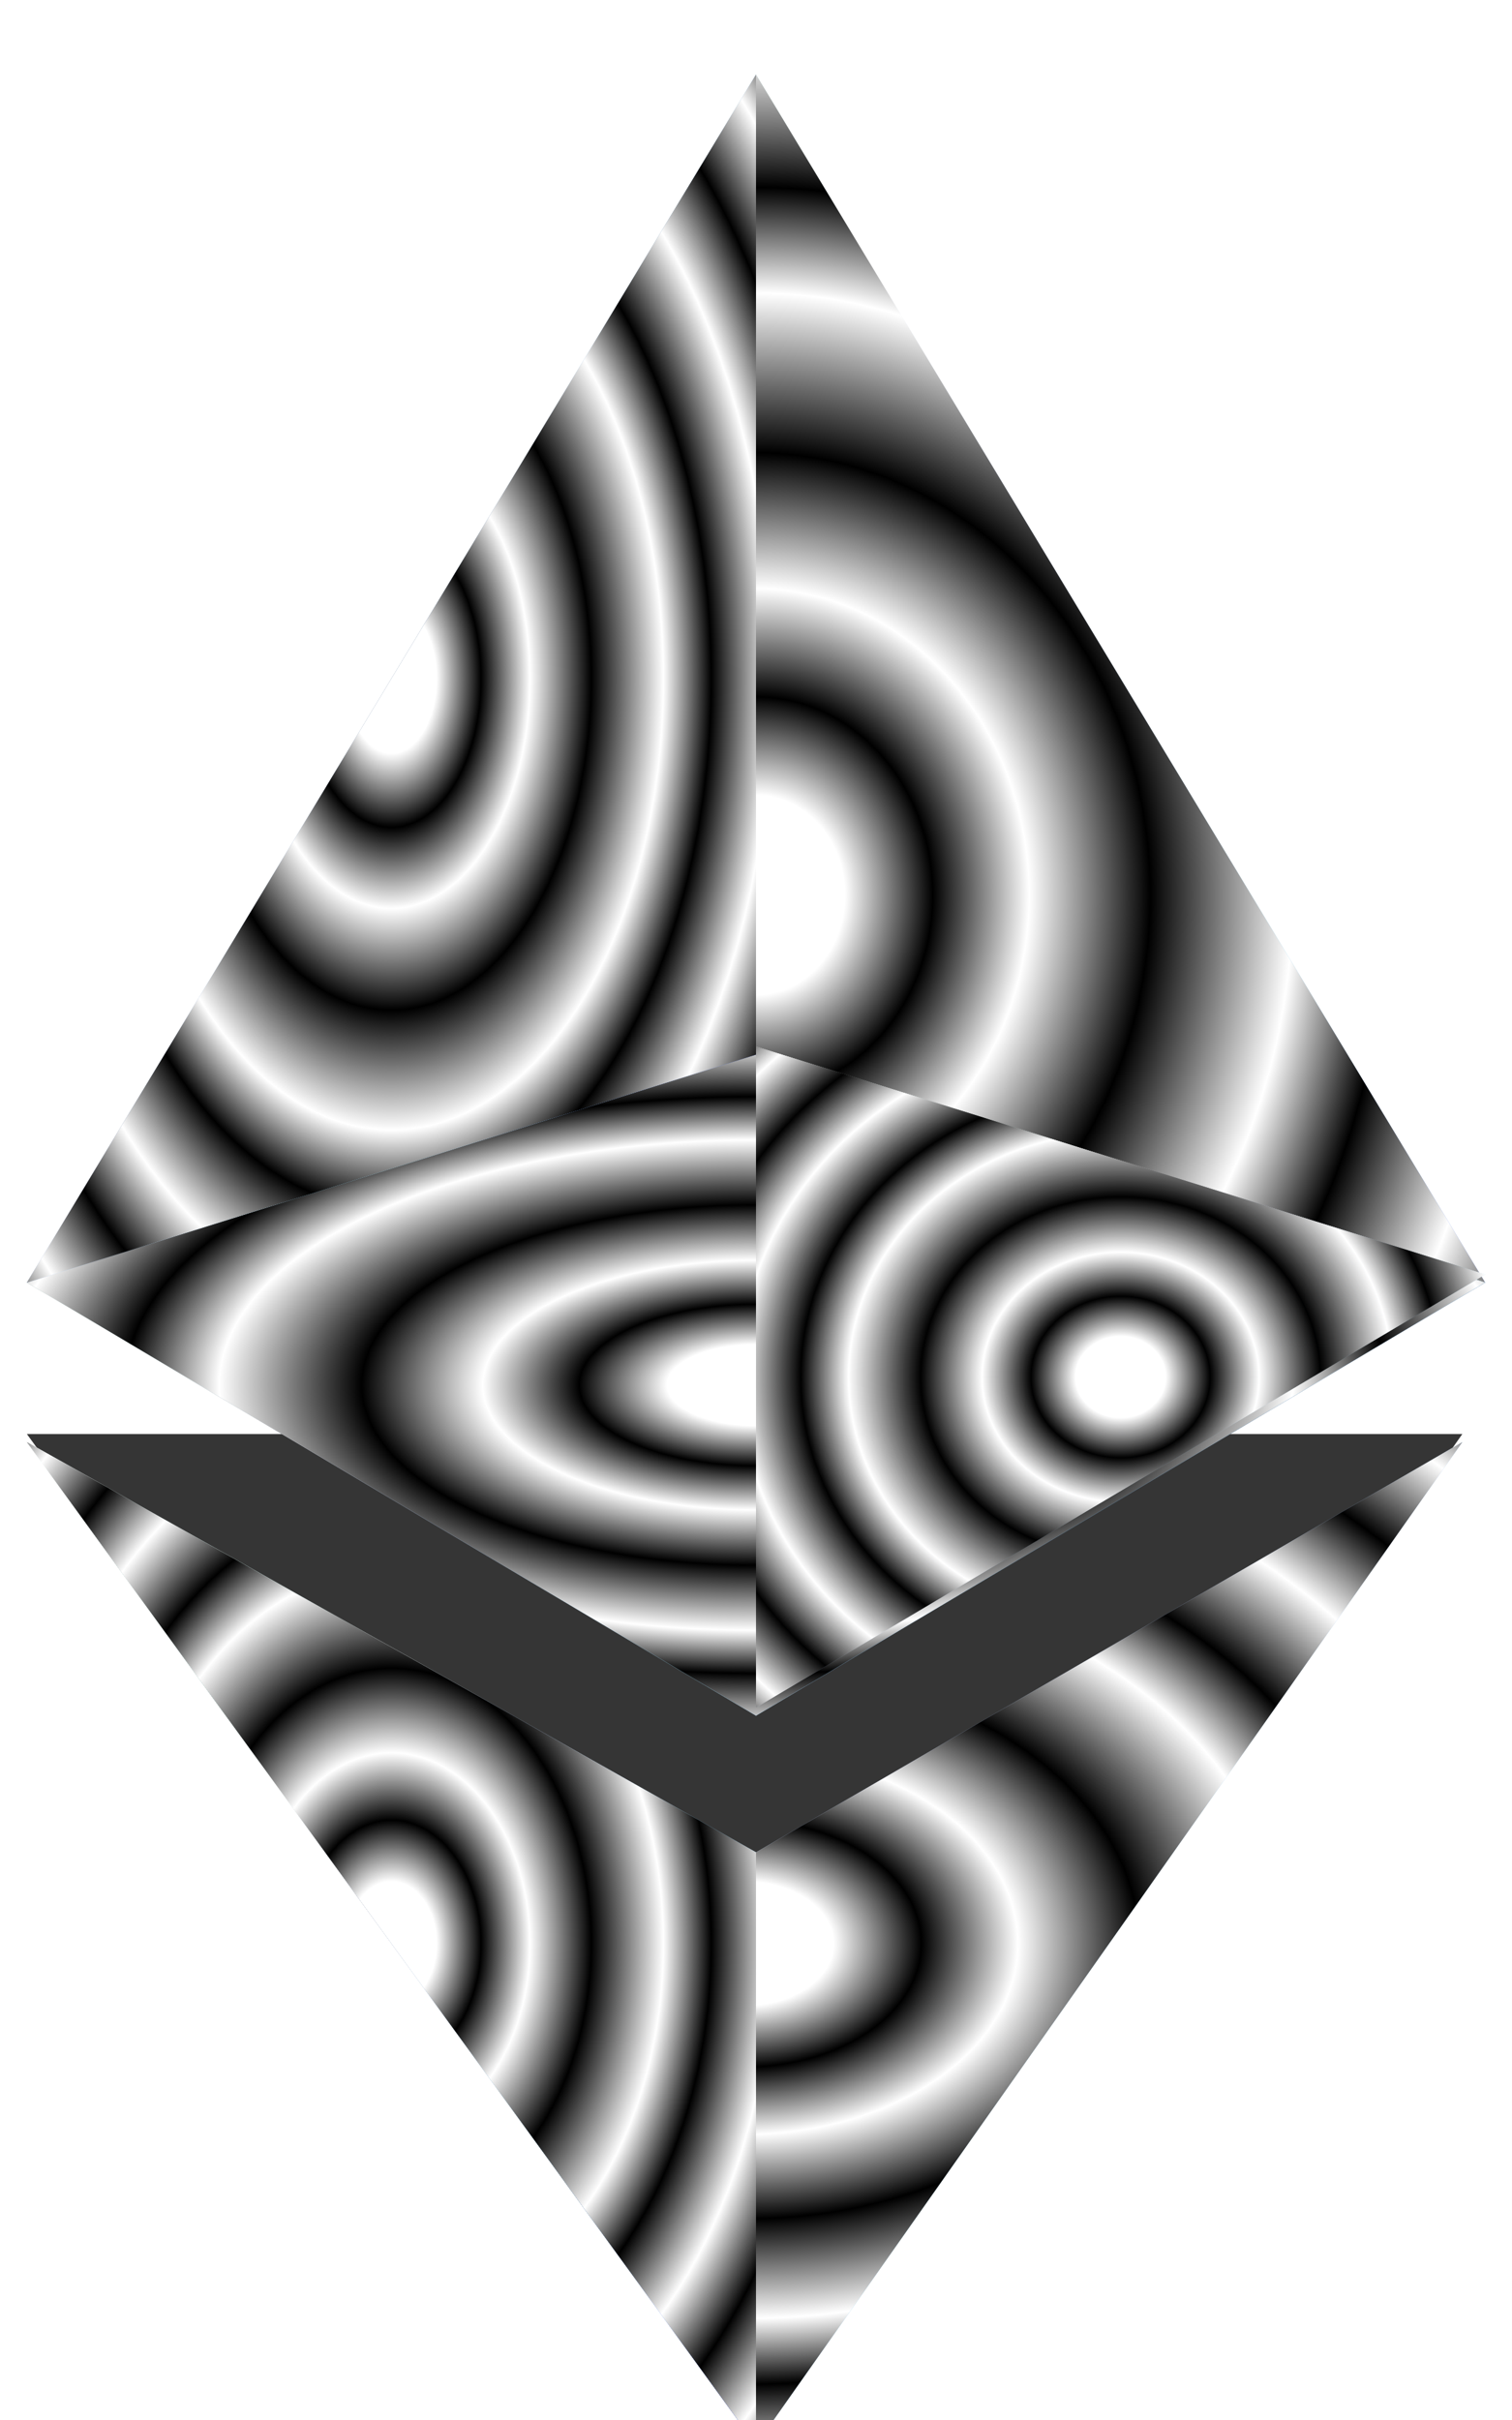 <svg width="40" height="64" viewBox="0 0 40 64" fill="none" xmlns="http://www.w3.org/2000/svg">
<g filter="url(#filter0_i_138_37788)">
<path d="M0.711 36.944L20 36.944L38.686 36.944L20 63.466L0.711 36.944Z" fill="black" fill-opacity="0.79"/>
</g>
<g filter="url(#filter1_i_138_37788)">
<path d="M0.711 36.944L20 47.794L38.686 36.944L20 63.466L0.711 36.944Z" fill="url(#paint0_linear_138_37788)"/>
<path d="M0.711 36.944L20 47.794L38.686 36.944L20 63.466L0.711 36.944Z" fill="url(#paint1_angular_138_37788)" fill-opacity="0.15" style="mix-blend-mode:difference"/>
<path d="M0.711 36.944L20 47.794L38.686 36.944L20 63.466L0.711 36.944Z" fill="url(#paint2_angular_138_37788)" style="mix-blend-mode:screen"/>
</g>
<g filter="url(#filter2_i_138_37788)">
<path d="M20 47.794L0.711 36.944L20 63.466V47.794Z" fill="url(#paint3_linear_138_37788)"/>
<path d="M20 47.794L0.711 36.944L20 63.466V47.794Z" fill="url(#paint4_angular_138_37788)" fill-opacity="0.15" style="mix-blend-mode:difference"/>
<path d="M20 47.794L0.711 36.944L20 63.466V47.794Z" fill="url(#paint5_angular_138_37788)" style="mix-blend-mode:screen"/>
</g>
<g filter="url(#filter3_i_138_37788)">
<path d="M0.711 32.726L20 0.778L39.289 32.726L20 44.178L0.711 32.726Z" fill="url(#paint6_linear_138_37788)"/>
<path d="M0.711 32.726L20 0.778L39.289 32.726L20 44.178L0.711 32.726Z" fill="url(#paint7_angular_138_37788)" fill-opacity="0.15" style="mix-blend-mode:difference"/>
<path d="M0.711 32.726L20 0.778L39.289 32.726L20 44.178L0.711 32.726Z" fill="url(#paint8_angular_138_37788)" style="mix-blend-mode:screen"/>
</g>
<g filter="url(#filter4_i_138_37788)">
<path d="M0.711 32.723L20 26.696L39.289 32.723L20 44.176L0.711 32.723Z" fill="url(#paint9_linear_138_37788)"/>
<path d="M0.711 32.723L20 26.696L39.289 32.723L20 44.176L0.711 32.723Z" fill="url(#paint10_angular_138_37788)" fill-opacity="0.15" style="mix-blend-mode:difference"/>
<path d="M0.711 32.723L20 26.696L39.289 32.723L20 44.176L0.711 32.723Z" fill="url(#paint11_angular_138_37788)" style="mix-blend-mode:screen"/>
</g>
<g filter="url(#filter5_i_138_37788)">
<path d="M20 32.723V26.696L39.289 32.723L20 44.176V32.723Z" fill="url(#paint12_linear_138_37788)" fill-opacity="0.79"/>
<path d="M20 32.723V26.696L39.289 32.723L20 44.176V32.723Z" fill="url(#paint13_angular_138_37788)" fill-opacity="0.95" style="mix-blend-mode:difference"/>
<path d="M20 32.723V26.696L39.289 32.723L20 44.176V32.723Z" fill="url(#paint14_angular_138_37788)" fill-opacity="0.95" style="mix-blend-mode:screen"/>
</g>
<g filter="url(#filter6_i_138_37788)">
<path d="M20 0.778L0.711 32.726L20 26.698V0.778Z" fill="url(#paint15_linear_138_37788)"/>
<path d="M20 0.778L0.711 32.726L20 26.698V0.778Z" fill="url(#paint16_angular_138_37788)" fill-opacity="0.15" style="mix-blend-mode:difference"/>
<path d="M20 0.778L0.711 32.726L20 26.698V0.778Z" fill="url(#paint17_angular_138_37788)" style="mix-blend-mode:screen"/>
</g>
<defs>
<filter id="filter0_i_138_37788" x="0.711" y="36.944" width="37.975" height="27.503" filterUnits="userSpaceOnUse" color-interpolation-filters="sRGB">
<feFlood flood-opacity="0" result="BackgroundImageFix"/>
<feBlend mode="normal" in="SourceGraphic" in2="BackgroundImageFix" result="shape"/>
<feColorMatrix in="SourceAlpha" type="matrix" values="0 0 0 0 0 0 0 0 0 0 0 0 0 0 0 0 0 0 127 0" result="hardAlpha"/>
<feOffset dy="0.981"/>
<feGaussianBlur stdDeviation="4.34"/>
<feComposite in2="hardAlpha" operator="arithmetic" k2="-1" k3="1"/>
<feColorMatrix type="matrix" values="0 0 0 0 1 0 0 0 0 0.819 0 0 0 0 0.819 0 0 0 0.2 0"/>
<feBlend mode="normal" in2="shape" result="effect1_innerShadow_138_37788"/>
</filter>
<filter id="filter1_i_138_37788" x="0.711" y="36.944" width="37.975" height="27.716" filterUnits="userSpaceOnUse" color-interpolation-filters="sRGB">
<feFlood flood-opacity="0" result="BackgroundImageFix"/>
<feBlend mode="normal" in="SourceGraphic" in2="BackgroundImageFix" result="shape"/>
<feColorMatrix in="SourceAlpha" type="matrix" values="0 0 0 0 0 0 0 0 0 0 0 0 0 0 0 0 0 0 127 0" result="hardAlpha"/>
<feOffset dy="1.194"/>
<feGaussianBlur stdDeviation="5.282"/>
<feComposite in2="hardAlpha" operator="arithmetic" k2="-1" k3="1"/>
<feColorMatrix type="matrix" values="0 0 0 0 1 0 0 0 0 0.819 0 0 0 0 0.819 0 0 0 0.2 0"/>
<feBlend mode="normal" in2="shape" result="effect1_innerShadow_138_37788"/>
</filter>
<filter id="filter2_i_138_37788" x="0.711" y="36.944" width="19.289" height="27.716" filterUnits="userSpaceOnUse" color-interpolation-filters="sRGB">
<feFlood flood-opacity="0" result="BackgroundImageFix"/>
<feBlend mode="normal" in="SourceGraphic" in2="BackgroundImageFix" result="shape"/>
<feColorMatrix in="SourceAlpha" type="matrix" values="0 0 0 0 0 0 0 0 0 0 0 0 0 0 0 0 0 0 127 0" result="hardAlpha"/>
<feOffset dy="1.194"/>
<feGaussianBlur stdDeviation="5.282"/>
<feComposite in2="hardAlpha" operator="arithmetic" k2="-1" k3="1"/>
<feColorMatrix type="matrix" values="0 0 0 0 1 0 0 0 0 0.819 0 0 0 0 0.819 0 0 0 0.2 0"/>
<feBlend mode="normal" in2="shape" result="effect1_innerShadow_138_37788"/>
</filter>
<filter id="filter3_i_138_37788" x="0.711" y="0.778" width="38.578" height="44.594" filterUnits="userSpaceOnUse" color-interpolation-filters="sRGB">
<feFlood flood-opacity="0" result="BackgroundImageFix"/>
<feBlend mode="normal" in="SourceGraphic" in2="BackgroundImageFix" result="shape"/>
<feColorMatrix in="SourceAlpha" type="matrix" values="0 0 0 0 0 0 0 0 0 0 0 0 0 0 0 0 0 0 127 0" result="hardAlpha"/>
<feOffset dy="1.194"/>
<feGaussianBlur stdDeviation="5.282"/>
<feComposite in2="hardAlpha" operator="arithmetic" k2="-1" k3="1"/>
<feColorMatrix type="matrix" values="0 0 0 0 1 0 0 0 0 0.819 0 0 0 0 0.819 0 0 0 0.2 0"/>
<feBlend mode="normal" in2="shape" result="effect1_innerShadow_138_37788"/>
</filter>
<filter id="filter4_i_138_37788" x="0.711" y="26.696" width="38.578" height="18.675" filterUnits="userSpaceOnUse" color-interpolation-filters="sRGB">
<feFlood flood-opacity="0" result="BackgroundImageFix"/>
<feBlend mode="normal" in="SourceGraphic" in2="BackgroundImageFix" result="shape"/>
<feColorMatrix in="SourceAlpha" type="matrix" values="0 0 0 0 0 0 0 0 0 0 0 0 0 0 0 0 0 0 127 0" result="hardAlpha"/>
<feOffset dy="1.194"/>
<feGaussianBlur stdDeviation="5.282"/>
<feComposite in2="hardAlpha" operator="arithmetic" k2="-1" k3="1"/>
<feColorMatrix type="matrix" values="0 0 0 0 1 0 0 0 0 0.819 0 0 0 0 0.819 0 0 0 0.2 0"/>
<feBlend mode="normal" in2="shape" result="effect1_innerShadow_138_37788"/>
</filter>
<filter id="filter5_i_138_37788" x="20" y="26.696" width="19.289" height="18.462" filterUnits="userSpaceOnUse" color-interpolation-filters="sRGB">
<feFlood flood-opacity="0" result="BackgroundImageFix"/>
<feBlend mode="normal" in="SourceGraphic" in2="BackgroundImageFix" result="shape"/>
<feColorMatrix in="SourceAlpha" type="matrix" values="0 0 0 0 0 0 0 0 0 0 0 0 0 0 0 0 0 0 127 0" result="hardAlpha"/>
<feOffset dy="0.981"/>
<feGaussianBlur stdDeviation="4.34"/>
<feComposite in2="hardAlpha" operator="arithmetic" k2="-1" k3="1"/>
<feColorMatrix type="matrix" values="0 0 0 0 1 0 0 0 0 0.819 0 0 0 0 0.819 0 0 0 0.2 0"/>
<feBlend mode="normal" in2="shape" result="effect1_innerShadow_138_37788"/>
</filter>
<filter id="filter6_i_138_37788" x="0.711" y="0.778" width="19.289" height="33.141" filterUnits="userSpaceOnUse" color-interpolation-filters="sRGB">
<feFlood flood-opacity="0" result="BackgroundImageFix"/>
<feBlend mode="normal" in="SourceGraphic" in2="BackgroundImageFix" result="shape"/>
<feColorMatrix in="SourceAlpha" type="matrix" values="0 0 0 0 0 0 0 0 0 0 0 0 0 0 0 0 0 0 127 0" result="hardAlpha"/>
<feOffset dy="1.194"/>
<feGaussianBlur stdDeviation="5.282"/>
<feComposite in2="hardAlpha" operator="arithmetic" k2="-1" k3="1"/>
<feColorMatrix type="matrix" values="0 0 0 0 1 0 0 0 0 0.819 0 0 0 0 0.819 0 0 0 0.2 0"/>
<feBlend mode="normal" in2="shape" result="effect1_innerShadow_138_37788"/>
</filter>
<linearGradient id="paint0_linear_138_37788" x1="0.711" y1="34.315" x2="30.975" y2="73.534" gradientUnits="userSpaceOnUse">
<stop stop-color="white"/>
<stop offset="0.279" stop-color="#CCFFF9"/>
<stop offset="0.356" stop-color="white"/>
<stop offset="0.469" stop-color="#BDD3FF"/>
<stop offset="0.661" stop-color="#81CCEC"/>
<stop offset="1" stop-color="#3E2EF2"/>
</linearGradient>
<radialGradient id="paint1_angular_138_37788" cx="0" cy="0" r="1" gradientUnits="userSpaceOnUse" gradientTransform="translate(19.699 50.205) rotate(90) scale(19.653 28.14)">
<stop offset="0.083" stop-color="white"/>
<stop offset="0.165"/>
<stop offset="0.255" stop-color="white"/>
<stop offset="0.368"/>
<stop offset="0.501" stop-color="white"/>
<stop offset="0.589"/>
<stop offset="0.702" stop-color="white"/>
<stop offset="0.802"/>
<stop offset="0.91" stop-color="white"/>
<stop offset="0.997" stop-color="#050505"/>
</radialGradient>
<radialGradient id="paint2_angular_138_37788" cx="0" cy="0" r="1" gradientUnits="userSpaceOnUse" gradientTransform="translate(19.699 50.205) rotate(90) scale(19.653 28.14)">
<stop offset="0.083" stop-color="white"/>
<stop offset="0.165"/>
<stop offset="0.255" stop-color="white"/>
<stop offset="0.368"/>
<stop offset="0.501" stop-color="white"/>
<stop offset="0.589"/>
<stop offset="0.702" stop-color="white"/>
<stop offset="0.802"/>
<stop offset="0.91" stop-color="white"/>
<stop offset="0.997" stop-color="#050505"/>
</radialGradient>
<linearGradient id="paint3_linear_138_37788" x1="0.711" y1="34.315" x2="29.448" y2="53.231" gradientUnits="userSpaceOnUse">
<stop stop-color="white"/>
<stop offset="0.279" stop-color="#CCFFF9"/>
<stop offset="0.356" stop-color="white"/>
<stop offset="0.469" stop-color="#BDD3FF"/>
<stop offset="0.661" stop-color="#81CCEC"/>
<stop offset="1" stop-color="#3E2EF2"/>
</linearGradient>
<radialGradient id="paint4_angular_138_37788" cx="0" cy="0" r="1" gradientUnits="userSpaceOnUse" gradientTransform="translate(10.356 50.205) rotate(90) scale(19.653 14.293)">
<stop offset="0.083" stop-color="white"/>
<stop offset="0.165"/>
<stop offset="0.255" stop-color="white"/>
<stop offset="0.368"/>
<stop offset="0.501" stop-color="white"/>
<stop offset="0.589"/>
<stop offset="0.702" stop-color="white"/>
<stop offset="0.802"/>
<stop offset="0.91" stop-color="white"/>
<stop offset="0.997" stop-color="#050505"/>
</radialGradient>
<radialGradient id="paint5_angular_138_37788" cx="0" cy="0" r="1" gradientUnits="userSpaceOnUse" gradientTransform="translate(10.356 50.205) rotate(90) scale(19.653 14.293)">
<stop offset="0.083" stop-color="white"/>
<stop offset="0.165"/>
<stop offset="0.255" stop-color="white"/>
<stop offset="0.368"/>
<stop offset="0.501" stop-color="white"/>
<stop offset="0.589"/>
<stop offset="0.702" stop-color="white"/>
<stop offset="0.802"/>
<stop offset="0.91" stop-color="white"/>
<stop offset="0.997" stop-color="#050505"/>
</radialGradient>
<linearGradient id="paint6_linear_138_37788" x1="0.711" y1="-3.524" x2="50.719" y2="36.709" gradientUnits="userSpaceOnUse">
<stop stop-color="white"/>
<stop offset="0.279" stop-color="#CCFFF9"/>
<stop offset="0.356" stop-color="white"/>
<stop offset="0.469" stop-color="#BDD3FF"/>
<stop offset="0.661" stop-color="#81CCEC"/>
<stop offset="1" stop-color="#3E2EF2"/>
</linearGradient>
<radialGradient id="paint7_angular_138_37788" cx="0" cy="0" r="1" gradientUnits="userSpaceOnUse" gradientTransform="translate(20 22.478) rotate(90) scale(32.16 28.587)">
<stop offset="0.083" stop-color="white"/>
<stop offset="0.165"/>
<stop offset="0.255" stop-color="white"/>
<stop offset="0.368"/>
<stop offset="0.501" stop-color="white"/>
<stop offset="0.589"/>
<stop offset="0.702" stop-color="white"/>
<stop offset="0.802"/>
<stop offset="0.91" stop-color="white"/>
<stop offset="0.997" stop-color="#050505"/>
</radialGradient>
<radialGradient id="paint8_angular_138_37788" cx="0" cy="0" r="1" gradientUnits="userSpaceOnUse" gradientTransform="translate(20 22.478) rotate(90) scale(32.16 28.587)">
<stop offset="0.083" stop-color="white"/>
<stop offset="0.165"/>
<stop offset="0.255" stop-color="white"/>
<stop offset="0.368"/>
<stop offset="0.501" stop-color="white"/>
<stop offset="0.589"/>
<stop offset="0.702" stop-color="white"/>
<stop offset="0.802"/>
<stop offset="0.91" stop-color="white"/>
<stop offset="0.997" stop-color="#050505"/>
</radialGradient>
<linearGradient id="paint9_linear_138_37788" x1="0.711" y1="24.963" x2="17.22" y2="57.938" gradientUnits="userSpaceOnUse">
<stop stop-color="white"/>
<stop offset="0.279" stop-color="#CCFFF9"/>
<stop offset="0.356" stop-color="white"/>
<stop offset="0.469" stop-color="#BDD3FF"/>
<stop offset="0.661" stop-color="#81CCEC"/>
<stop offset="1" stop-color="#3E2EF2"/>
</linearGradient>
<radialGradient id="paint10_angular_138_37788" cx="0" cy="0" r="1" gradientUnits="userSpaceOnUse" gradientTransform="translate(20 35.436) rotate(90) scale(12.953 28.587)">
<stop offset="0.083" stop-color="white"/>
<stop offset="0.165"/>
<stop offset="0.255" stop-color="white"/>
<stop offset="0.368"/>
<stop offset="0.501" stop-color="white"/>
<stop offset="0.589"/>
<stop offset="0.702" stop-color="white"/>
<stop offset="0.802"/>
<stop offset="0.91" stop-color="white"/>
<stop offset="0.997" stop-color="#050505"/>
</radialGradient>
<radialGradient id="paint11_angular_138_37788" cx="0" cy="0" r="1" gradientUnits="userSpaceOnUse" gradientTransform="translate(20 35.436) rotate(90) scale(12.953 28.587)">
<stop offset="0.083" stop-color="white"/>
<stop offset="0.165"/>
<stop offset="0.255" stop-color="white"/>
<stop offset="0.368"/>
<stop offset="0.501" stop-color="white"/>
<stop offset="0.589"/>
<stop offset="0.702" stop-color="white"/>
<stop offset="0.802"/>
<stop offset="0.91" stop-color="white"/>
<stop offset="0.997" stop-color="#050505"/>
</radialGradient>
<linearGradient id="paint12_linear_138_37788" x1="20" y1="24.963" x2="40.621" y2="45.557" gradientUnits="userSpaceOnUse">
<stop stop-color="white"/>
<stop offset="0.279" stop-color="#CCFFF9"/>
<stop offset="0.356" stop-color="white"/>
<stop offset="0.469" stop-color="#BDD3FF"/>
<stop offset="0.661" stop-color="#81CCEC"/>
<stop offset="1" stop-color="#3E2EF2"/>
</linearGradient>
<radialGradient id="paint13_angular_138_37788" cx="0" cy="0" r="1" gradientUnits="userSpaceOnUse" gradientTransform="translate(29.645 35.436) rotate(90) scale(12.953 14.293)">
<stop offset="0.083" stop-color="white"/>
<stop offset="0.165"/>
<stop offset="0.255" stop-color="white"/>
<stop offset="0.368"/>
<stop offset="0.501" stop-color="white"/>
<stop offset="0.589"/>
<stop offset="0.702" stop-color="white"/>
<stop offset="0.802"/>
<stop offset="0.91" stop-color="white"/>
<stop offset="0.997" stop-color="#050505"/>
</radialGradient>
<radialGradient id="paint14_angular_138_37788" cx="0" cy="0" r="1" gradientUnits="userSpaceOnUse" gradientTransform="translate(29.645 35.436) rotate(90) scale(12.953 14.293)">
<stop offset="0.083" stop-color="white"/>
<stop offset="0.165"/>
<stop offset="0.255" stop-color="white"/>
<stop offset="0.368"/>
<stop offset="0.501" stop-color="white"/>
<stop offset="0.589"/>
<stop offset="0.702" stop-color="white"/>
<stop offset="0.802"/>
<stop offset="0.91" stop-color="white"/>
<stop offset="0.997" stop-color="#050505"/>
</radialGradient>
<linearGradient id="paint15_linear_138_37788" x1="0.711" y1="-2.389" x2="32.428" y2="14.943" gradientUnits="userSpaceOnUse">
<stop stop-color="white"/>
<stop offset="0.279" stop-color="#CCFFF9"/>
<stop offset="0.356" stop-color="white"/>
<stop offset="0.469" stop-color="#BDD3FF"/>
<stop offset="0.661" stop-color="#81CCEC"/>
<stop offset="1" stop-color="#3E2EF2"/>
</linearGradient>
<radialGradient id="paint16_angular_138_37788" cx="0" cy="0" r="1" gradientUnits="userSpaceOnUse" gradientTransform="translate(10.356 16.752) rotate(90) scale(23.673 14.293)">
<stop offset="0.083" stop-color="white"/>
<stop offset="0.165"/>
<stop offset="0.255" stop-color="white"/>
<stop offset="0.368"/>
<stop offset="0.501" stop-color="white"/>
<stop offset="0.589"/>
<stop offset="0.702" stop-color="white"/>
<stop offset="0.802"/>
<stop offset="0.91" stop-color="white"/>
<stop offset="0.997" stop-color="#050505"/>
</radialGradient>
<radialGradient id="paint17_angular_138_37788" cx="0" cy="0" r="1" gradientUnits="userSpaceOnUse" gradientTransform="translate(10.356 16.752) rotate(90) scale(23.673 14.293)">
<stop offset="0.083" stop-color="white"/>
<stop offset="0.165"/>
<stop offset="0.255" stop-color="white"/>
<stop offset="0.368"/>
<stop offset="0.501" stop-color="white"/>
<stop offset="0.589"/>
<stop offset="0.702" stop-color="white"/>
<stop offset="0.802"/>
<stop offset="0.91" stop-color="white"/>
<stop offset="0.997" stop-color="#050505"/>
</radialGradient>
</defs>
</svg>
